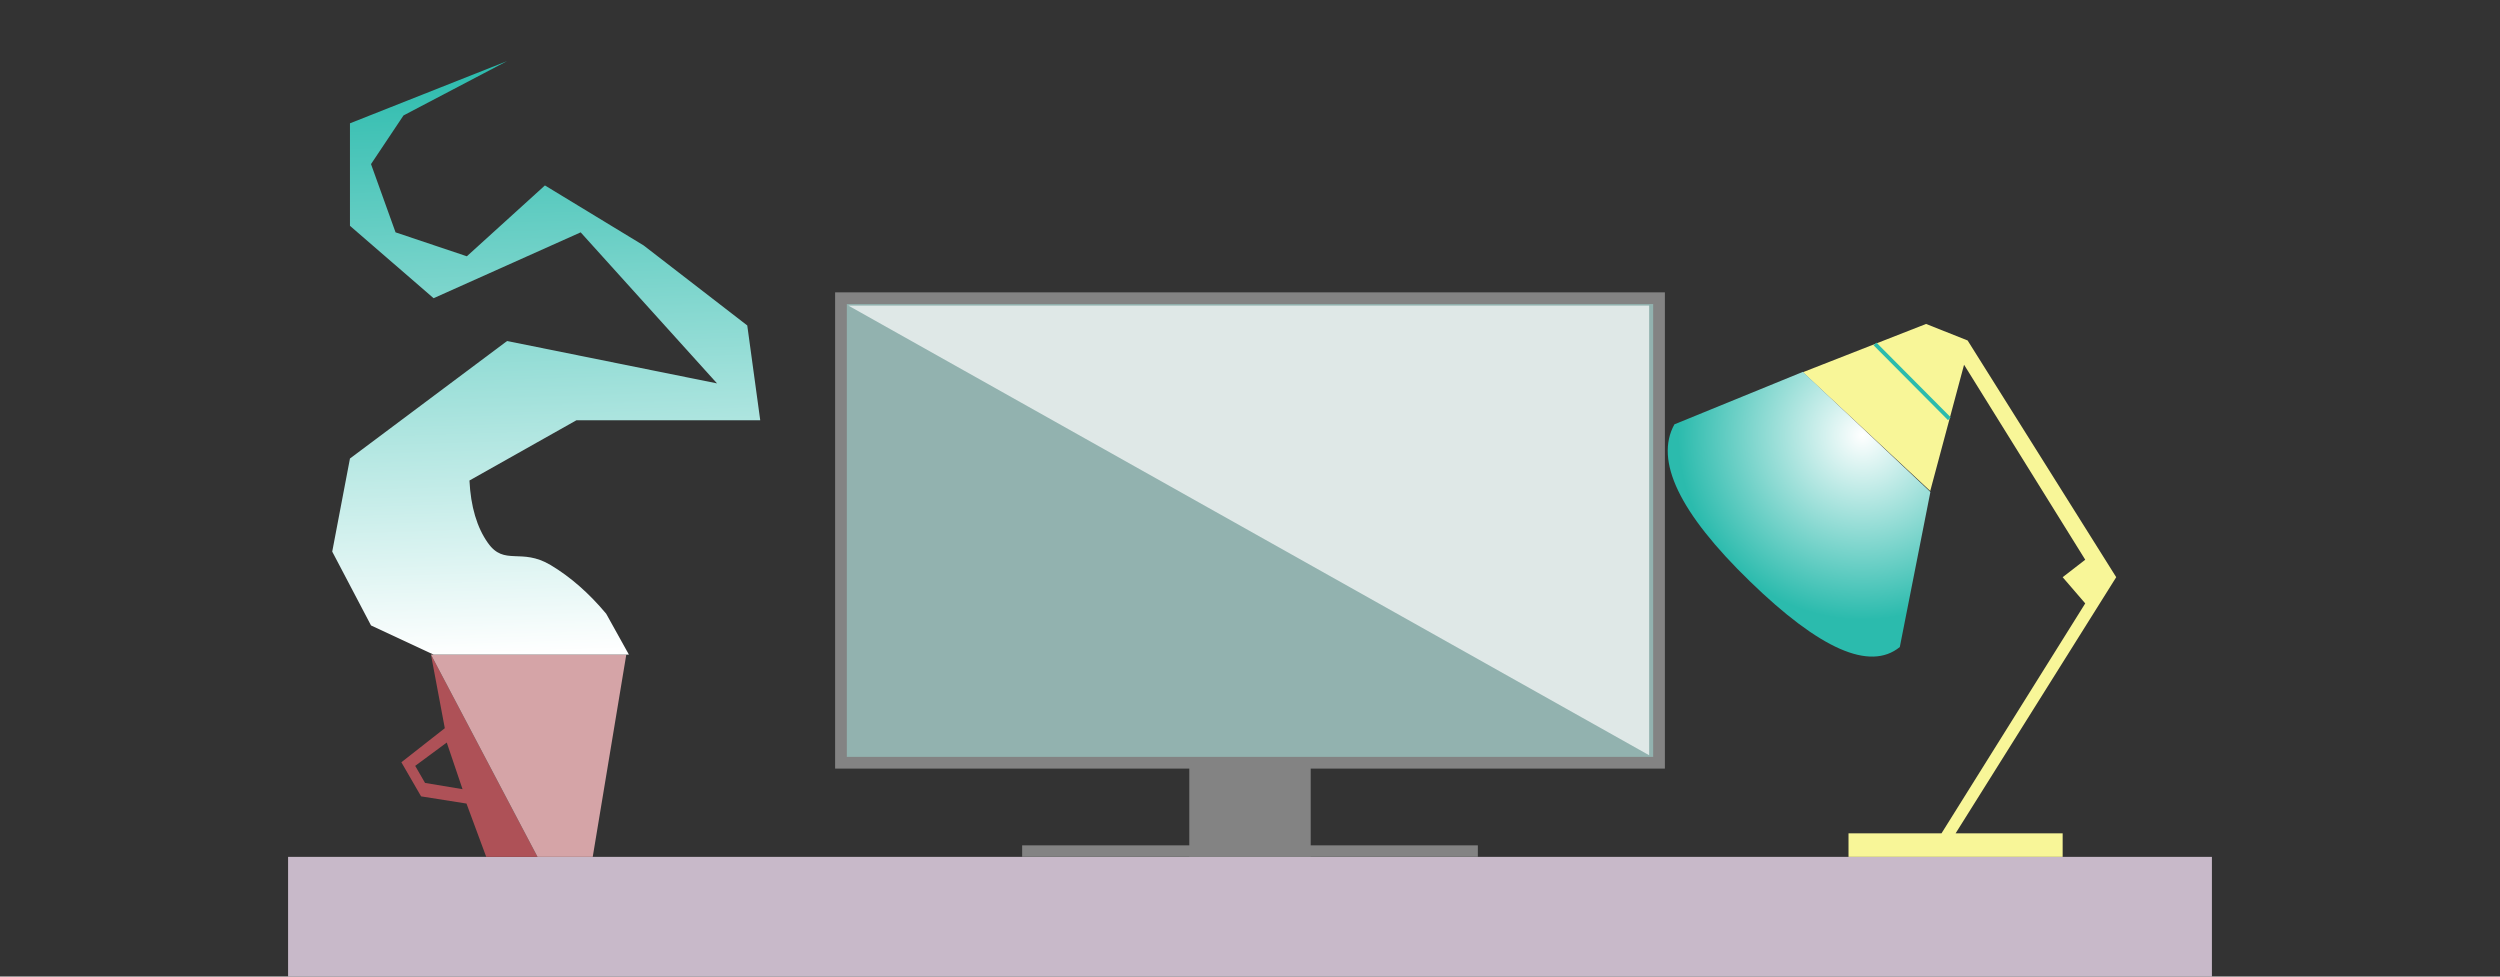 <?xml version="1.0" encoding="UTF-8" standalone="no"?>
<!DOCTYPE svg PUBLIC "-//W3C//DTD SVG 1.1//EN" "http://www.w3.org/Graphics/SVG/1.1/DTD/svg11.dtd">
<svg version="1.1" xmlns="http://www.w3.org/2000/svg" xmlns:xlink="http://www.w3.org/1999/xlink" preserveAspectRatio="xMidYMid meet" viewBox="0 0 640 250" width="640" height="250"><rect x="0" y="0" width="640" height="250" fill="#333333" stroke="none"/><defs><path d="M215.29 76.34L424.71 76.34L424.71 195.26L215.29 195.26L215.29 76.34Z" id="f6nn6fjBDs"></path><path d="M73.75 219.35L566.25 219.35L566.25 250L73.75 250L73.75 219.35Z" id="gSLDNfaOq"></path><path d="M422.18 78.24L422.18 193.34L217.19 78.24L422.18 78.24Z" id="a4zs9zHZ6u"></path><path d="M304.46 195.26L335.54 195.26L335.54 219.35L304.46 219.35L304.46 195.26Z" id="b4FC9QzqxZ"></path><path d="M261.67 216.41L378.33 216.41L378.33 219.35L261.67 219.35L261.67 216.41Z" id="a31tTKEAMv"></path><path d="M124.47 219.35L119.42 205.71L107.8 203.87L102.75 195.14L113.87 186.42L110.33 167.58L137.6 219.35L124.47 219.35ZM108.81 200.43L118.41 202.03L114.37 190.09L106.29 196.06L108.81 200.43Z" id="b2wrRlZ3DE"></path><path d="M160.33 167.58L151.74 219.35L137.6 219.35L110.33 167.58L160.33 167.58Z" id="aGJWofXa"></path><path d="M111 167.58L94.98 160.11L85.05 141.21L89.59 117.38L129.81 87.3L183.56 98.15L148.65 59.48L111 76.34L89.59 57.81L89.59 31.57L129.81 15.64L103.3 29.55L94.98 42.01L101.26 59.48L119.51 65.61L139.5 47.47L164.77 62.83L191.3 83.32L194.62 107.59L147.56 107.59L120.18 123.01C120.51 129.69 122.09 135.02 124.91 139C129.14 144.97 133.41 140.14 140.97 144.66C146.02 147.68 150.76 151.83 155.18 157.11L161 167.58L111 167.58Z" id="c1GTIJ5Xoi"></path><linearGradient id="gradientb2y2aoRXgX" gradientUnits="userSpaceOnUse" x1="135.33" y1="167.58" x2="130.38" y2="15.64"><stop style="stop-color: #ffffff;stop-opacity: 1" offset="0%"></stop><stop style="stop-color: #2bbbad;stop-opacity: 1" offset="100%"></stop></linearGradient><path d="M503.71 87.16L541.75 147.76L500.63 213.34L528.04 213.34L528.04 219.35L473.22 219.35L473.22 213.34L497.02 213.34L533.82 154.47L528.04 147.76L533.82 143.29L502.8 93.37L494.14 125.69L461.53 95.29L493.08 82.93L503.71 87.16Z" id="d9OUmQkJ6"></path><path d="M494.18 125.94L486.35 165.64C478.7 171.86 465.89 166.23 447.92 148.77C429.94 131.3 423.52 117.93 428.65 108.63L461.53 95.2L494.18 125.94Z" id="b18JzXlbxA"></path><radialGradient id="gradientj29U3VxD1o" gradientUnits="userSpaceOnUse" cx="476.8" cy="111.41" dx="447.19" dy="148.22" r="47.24"><stop style="stop-color: #ffffff;stop-opacity: 1" offset="0%"></stop><stop style="stop-color: #2bbbad;stop-opacity: 1" offset="100%"></stop></radialGradient><path d="M499.04 107.2L480 88.05" id="bjF54CAFk"></path></defs><g><g><g><use xlink:href="#f6nn6fjBDs" opacity="1" fill="#bdeae6" fill-opacity="0.69"></use><g><use xlink:href="#f6nn6fjBDs" opacity="1" fill-opacity="0" stroke="#838383" stroke-width="3" stroke-opacity="1"></use></g></g><g><use xlink:href="#gSLDNfaOq" opacity="1" fill="#d4c3d5" fill-opacity="0.93"></use></g><g><use xlink:href="#a4zs9zHZ6u" opacity="1" fill="#ffffff" fill-opacity="0.7"></use></g><g><use xlink:href="#b4FC9QzqxZ" opacity="1" fill="#838383" fill-opacity="1"></use></g><g><use xlink:href="#a31tTKEAMv" opacity="1" fill="#838383" fill-opacity="1"></use></g><g><use xlink:href="#b2wrRlZ3DE" opacity="1" fill="#ae5157" fill-opacity="1"></use></g><g><use xlink:href="#aGJWofXa" opacity="1" fill="#d5a4a7" fill-opacity="1"></use></g><g><use xlink:href="#c1GTIJ5Xoi" opacity="0.57" fill="url(#gradientb2y2aoRXgX)"></use></g><g><use xlink:href="#d9OUmQkJ6" opacity="1" fill="#f8f698" fill-opacity="1"></use></g><g><use xlink:href="#b18JzXlbxA" opacity="0.63" fill="url(#gradientj29U3VxD1o)"></use></g><g><g><use xlink:href="#bjF54CAFk" opacity="1" fill-opacity="0" stroke="#2bbbad" stroke-width="1" stroke-opacity="1"></use></g></g></g></g></svg>